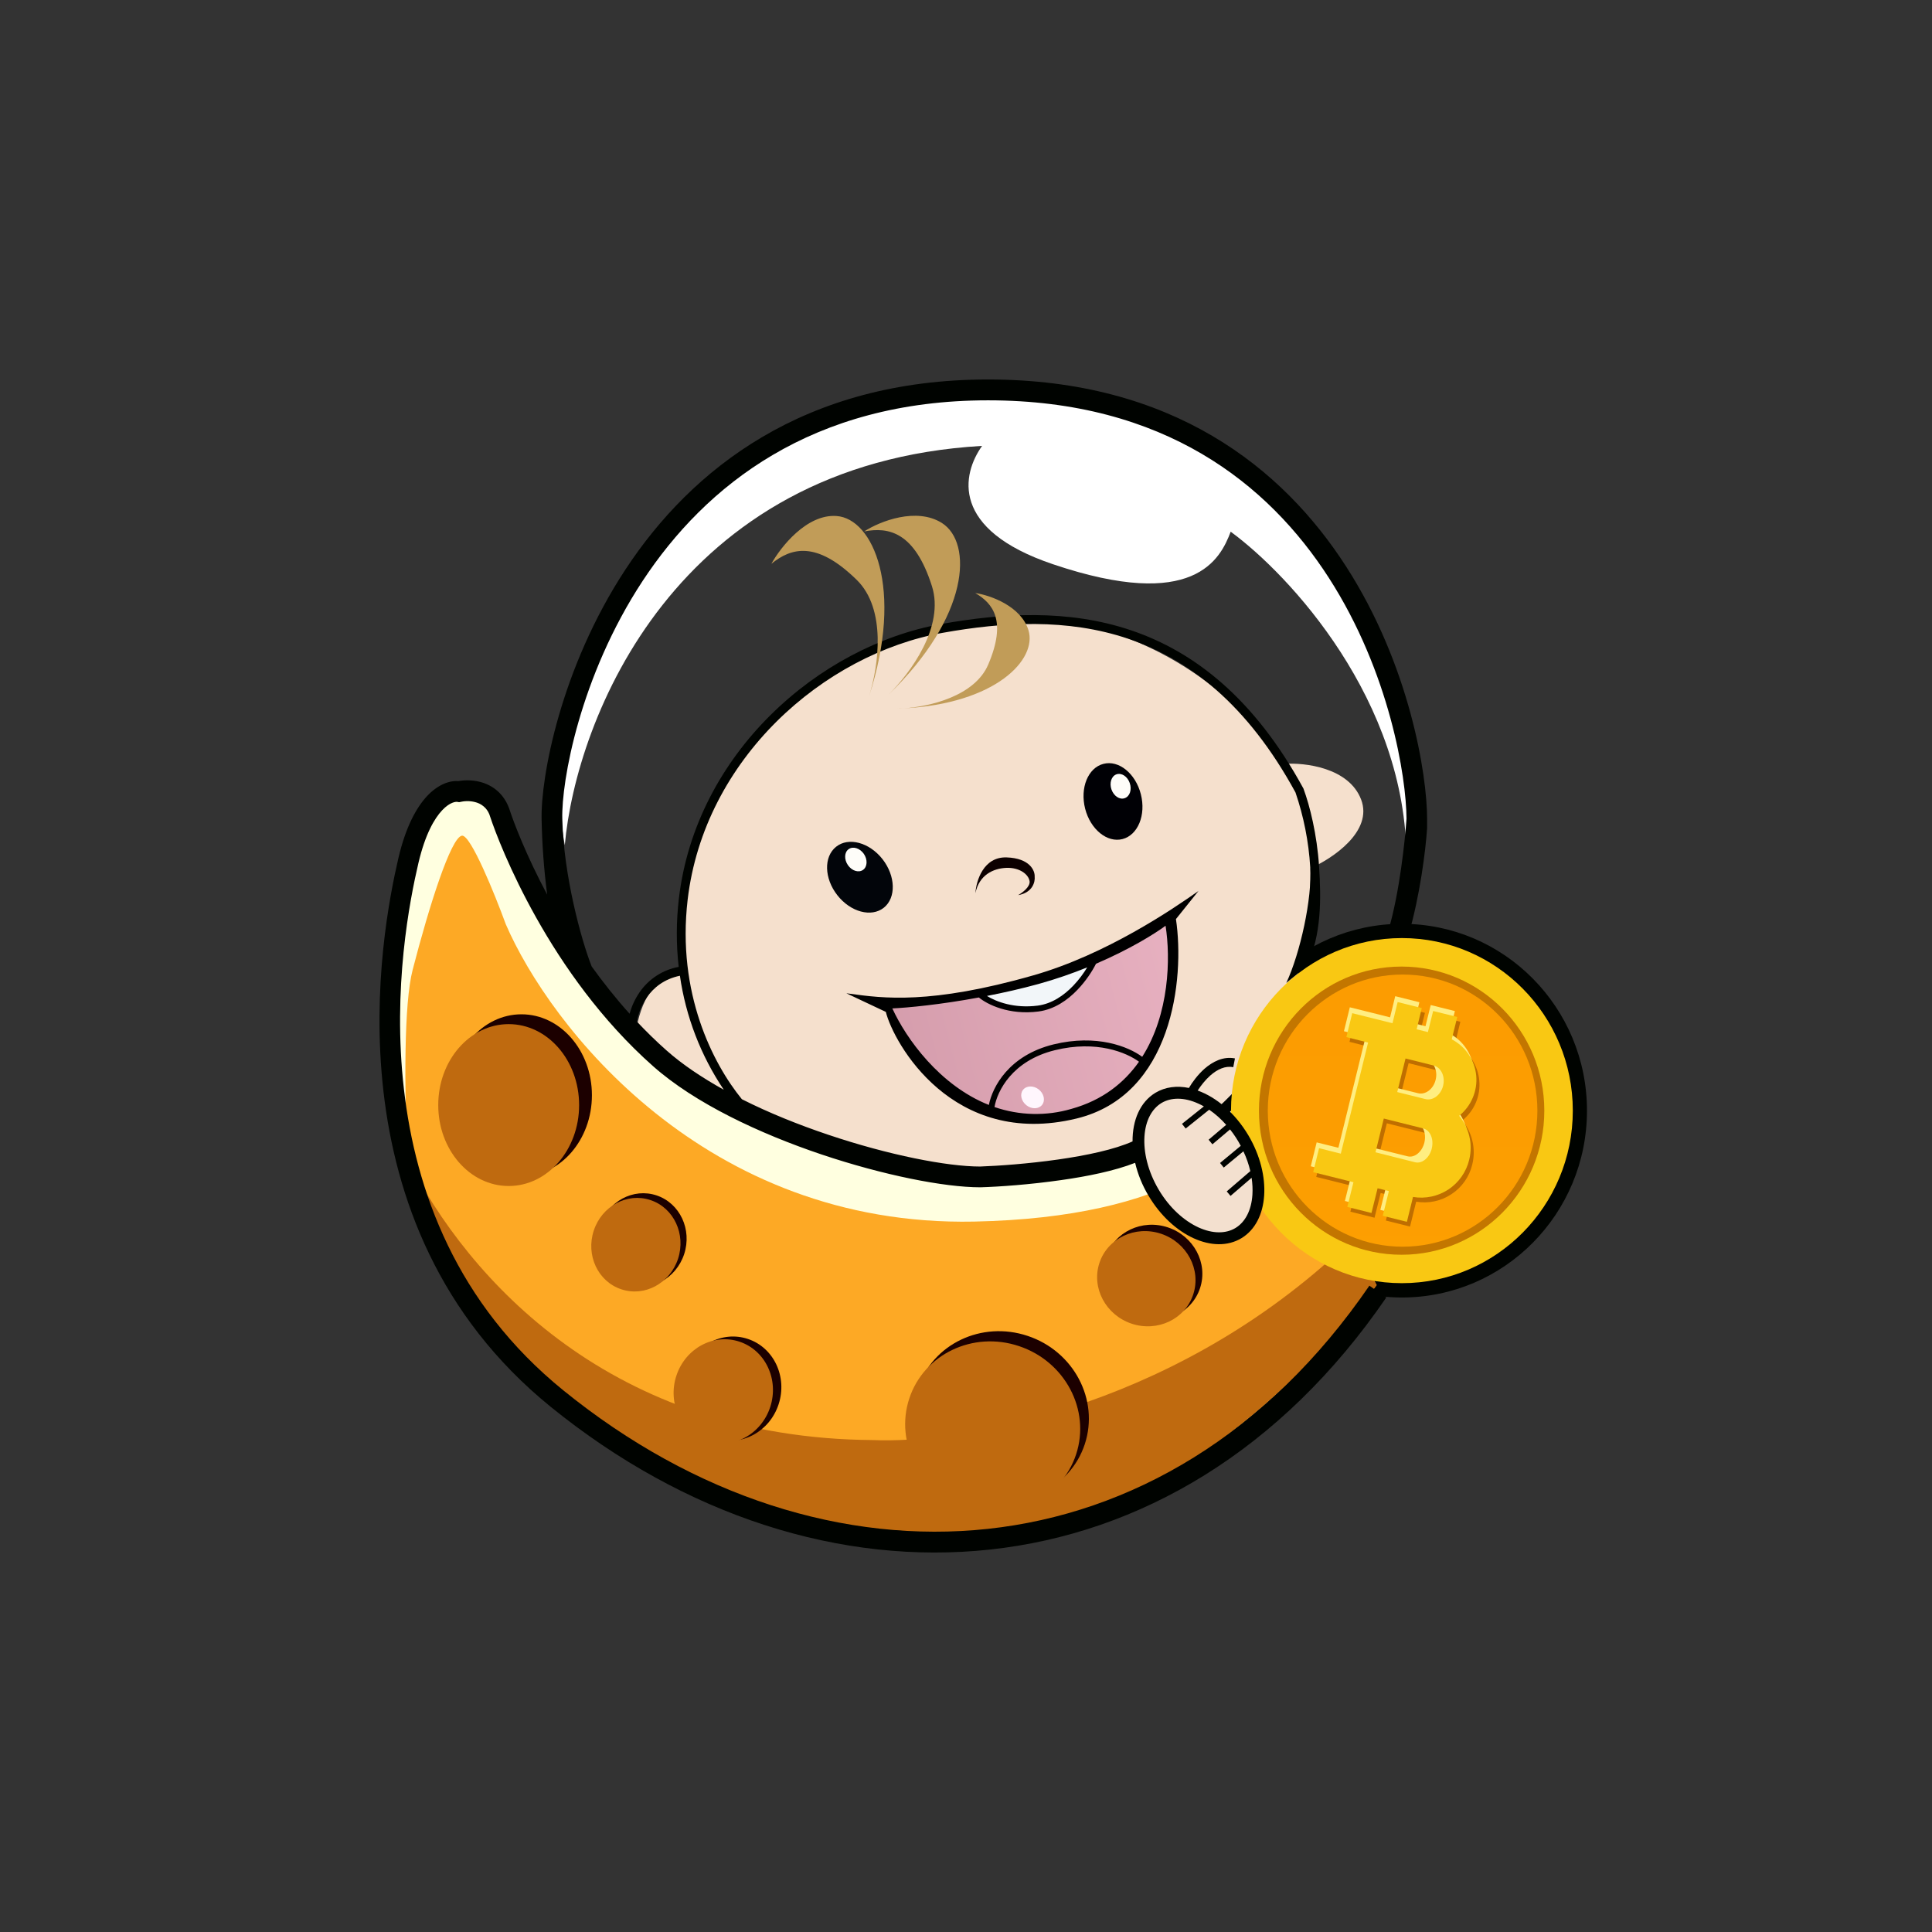 <svg width="24" height="24" viewBox="0 0 24 24" fill="none" xmlns="http://www.w3.org/2000/svg">
<rect x="0" y="0" width="24" height="24" fill="#333333" stroke="none"/>
<path d="M17.415 16.118C18.685 16.118 19.714 15.079 19.714 13.797C19.714 12.515 18.685 11.476 17.415 11.476C16.145 11.476 15.116 12.515 15.116 13.797C15.116 15.079 16.145 16.118 17.415 16.118Z" fill="#000300"/>
<path d="M8.509 12.089C8.077 12.066 7.921 12.59 7.897 12.855L9.333 13.775C10.342 14.34 12.303 14.945 14.11 14.34C15.754 13.79 16.061 12.231 16.171 11.97C16.258 11.76 16.28 11.092 16.28 10.785C16.553 10.665 17.06 10.327 16.908 9.931C16.755 9.534 16.207 9.471 15.952 9.489C15.529 8.759 13.659 6.871 10.903 8.056C8.697 9.004 8.388 11.139 8.509 12.089Z" fill="#F5E0CD"/>
<path d="M14.505 11.477C13.571 12.139 11.83 12.435 11.077 12.5C11.134 12.803 12.082 14.3 13.451 13.801C14.547 13.402 14.61 12.085 14.505 11.477Z" fill="url(#paint0_linear_59_73082)"/>
<path d="M12.93 12.524C12.588 12.602 12.3 12.433 12.199 12.339L13.575 11.932C13.502 12.097 13.271 12.447 12.93 12.524Z" fill="#F2F6F9"/>
<path fill-rule="evenodd" clip-rule="evenodd" d="M12.837 12.116C11.557 12.482 10.963 12.4 10.561 12.345L10.514 12.339L11.004 12.57C11.101 12.957 11.831 14.268 13.372 13.895C14.563 13.607 14.719 12.161 14.608 11.417L14.888 11.068C14.576 11.288 13.744 11.857 12.837 12.116ZM12.284 13.726C11.671 13.483 11.255 12.899 11.085 12.527C11.276 12.518 11.682 12.48 12.16 12.391C12.263 12.477 12.534 12.613 12.901 12.565C13.097 12.539 13.261 12.425 13.384 12.296C13.489 12.187 13.568 12.065 13.615 11.972C14.033 11.793 14.343 11.601 14.479 11.5C14.543 11.902 14.526 12.598 14.189 13.128C14.017 13.001 13.624 12.843 13.087 12.974C12.535 13.11 12.329 13.499 12.284 13.726ZM12.354 13.752C12.662 13.858 12.996 13.867 13.309 13.775C13.695 13.668 13.964 13.452 14.149 13.189C13.995 13.076 13.624 12.918 13.104 13.046C12.574 13.176 12.388 13.553 12.354 13.752ZM13.506 12.017C13.321 12.092 13.118 12.163 12.902 12.223C12.684 12.283 12.466 12.332 12.26 12.372C12.376 12.444 12.6 12.53 12.892 12.492C13.066 12.469 13.215 12.367 13.332 12.245C13.404 12.17 13.462 12.089 13.506 12.017Z" fill="black"/>
<path d="M12.505 10.651C12.217 10.641 12.126 10.942 12.117 11.095C12.163 10.87 12.337 10.788 12.5 10.781C12.663 10.774 12.777 10.86 12.79 10.947C12.8 11.016 12.699 11.091 12.647 11.12C12.829 11.089 12.86 10.954 12.853 10.89C12.857 10.815 12.793 10.661 12.505 10.651Z" fill="#0C0000"/>
<path d="M6.179 10.311C6.04 10.032 5.807 9.93 5.707 9.914C5.452 9.829 4.939 10.392 4.939 13.335C4.939 17.014 8.954 19.172 11.893 19.172C14.17 19.172 16.314 17.033 17.101 15.964L15.695 13.335C15.572 13.537 15.172 14.011 14.557 14.291C13.942 14.572 12.903 14.725 12.46 14.766C7.545 14.766 6.352 10.659 6.179 10.311Z" fill="#FDA925"/>
<path fill-rule="evenodd" clip-rule="evenodd" d="M5.059 14.41C5.023 13.495 5.017 12.467 5.126 12.048C5.33 11.258 5.602 10.399 5.739 10.381C5.847 10.368 6.147 11.109 6.283 11.481C6.827 12.741 8.753 15.243 12.102 15.175C14.548 15.124 15.514 14.289 15.807 13.546L15.695 13.335C15.572 13.537 15.172 14.011 14.557 14.291C14.056 14.519 13.257 14.571 12.738 14.605C12.636 14.611 12.534 14.618 12.432 14.627C7.913 14.627 6.558 11.124 6.235 10.288C6.215 10.236 6.194 10.185 6.172 10.134C6.061 9.911 5.894 9.914 5.781 9.916C5.753 9.917 5.728 9.918 5.707 9.914C5.452 9.829 4.939 10.392 4.939 13.335C4.939 13.709 4.981 14.068 5.059 14.41Z" fill="#FFFFE0"/>
<path fill-rule="evenodd" clip-rule="evenodd" d="M16.88 15.553H16.628C14.477 17.532 11.875 17.935 10.843 17.889C7.607 17.867 5.822 15.912 5.05 14.377C5.719 17.418 9.244 19.172 11.893 19.172C14.17 19.172 16.314 17.033 17.101 15.964L16.88 15.553Z" fill="#BF6A0F"/>
<path d="M6.478 14.611C6.961 14.611 7.353 14.161 7.353 13.605C7.353 13.05 6.961 12.6 6.478 12.6C5.994 12.6 5.602 13.05 5.602 13.605C5.602 14.161 5.994 14.611 6.478 14.611Z" fill="#1C0000"/>
<path d="M6.319 14.733C6.802 14.733 7.194 14.283 7.194 13.728C7.194 13.172 6.802 12.722 6.319 12.722C5.836 12.722 5.444 13.172 5.444 13.728C5.444 14.283 5.836 14.733 6.319 14.733Z" fill="#BF6A0F"/>
<path d="M7.793 15.959C8.083 16.055 8.398 15.885 8.499 15.579C8.599 15.273 8.446 14.947 8.157 14.85C7.867 14.753 7.552 14.923 7.451 15.229C7.351 15.536 7.504 15.862 7.793 15.959Z" fill="#1C0000"/>
<path d="M7.718 16.016C8.007 16.113 8.322 15.943 8.423 15.637C8.523 15.331 8.37 15.004 8.081 14.908C7.792 14.811 7.476 14.981 7.376 15.287C7.275 15.593 7.428 15.92 7.718 16.016Z" fill="#BF6A0F"/>
<path d="M8.887 17.867C9.209 17.975 9.56 17.786 9.672 17.445C9.784 17.104 9.613 16.74 9.291 16.633C8.969 16.525 8.618 16.714 8.506 17.055C8.394 17.396 8.565 17.76 8.887 17.867Z" fill="#1C0000"/>
<path d="M8.782 17.902C9.104 18.009 9.456 17.82 9.568 17.479C9.679 17.138 9.509 16.774 9.187 16.667C8.865 16.559 8.514 16.749 8.402 17.09C8.29 17.431 8.461 17.794 8.782 17.902Z" fill="#BF6A0F"/>
<path d="M14.142 16.364C14.464 16.472 14.807 16.309 14.908 16C15.009 15.692 14.83 15.355 14.508 15.247C14.186 15.14 13.843 15.303 13.742 15.611C13.641 15.919 13.82 16.257 14.142 16.364Z" fill="#1C0000"/>
<path d="M14.057 16.443C14.379 16.55 14.722 16.388 14.823 16.079C14.924 15.771 14.745 15.434 14.423 15.326C14.101 15.219 13.758 15.382 13.657 15.69C13.556 15.998 13.735 16.335 14.057 16.443Z" fill="#BF6A0F"/>
<path d="M12.112 18.591C12.684 18.782 13.295 18.49 13.476 17.939C13.656 17.388 13.339 16.786 12.766 16.595C12.194 16.404 11.583 16.695 11.402 17.247C11.222 17.798 11.54 18.4 12.112 18.591Z" fill="#1C0000"/>
<path d="M12.004 18.718C12.577 18.909 13.187 18.617 13.368 18.066C13.549 17.515 13.231 16.913 12.659 16.722C12.086 16.53 11.476 16.822 11.295 17.374C11.114 17.925 11.432 18.527 12.004 18.718Z" fill="#BF6A0F"/>
<path d="M10.979 11.276C11.134 11.152 11.126 10.882 10.963 10.673C10.799 10.464 10.54 10.395 10.386 10.519C10.231 10.643 10.238 10.912 10.402 11.121C10.566 11.33 10.824 11.399 10.979 11.276Z" fill="#02050A"/>
<path d="M13.945 10.423C14.136 10.373 14.238 10.124 14.172 9.866C14.106 9.608 13.898 9.439 13.707 9.489C13.516 9.538 13.414 9.787 13.48 10.046C13.546 10.303 13.754 10.473 13.945 10.423Z" fill="#000005"/>
<path d="M10.731 10.607C10.681 10.536 10.597 10.51 10.543 10.548C10.488 10.586 10.484 10.675 10.533 10.747C10.582 10.818 10.666 10.845 10.721 10.806C10.775 10.768 10.78 10.679 10.731 10.607Z" fill="#FEFDF9"/>
<path d="M14.034 9.727C14.006 9.645 13.932 9.597 13.869 9.619C13.806 9.641 13.779 9.726 13.807 9.807C13.836 9.889 13.909 9.938 13.972 9.915C14.035 9.893 14.063 9.809 14.034 9.727Z" fill="#FEFDF9"/>
<path d="M12.752 13.731C12.818 13.782 12.905 13.778 12.946 13.724C12.988 13.669 12.968 13.583 12.902 13.532C12.836 13.482 12.749 13.485 12.707 13.54C12.666 13.594 12.686 13.68 12.752 13.731Z" fill="#FFF6FD"/>
<path d="M12.2 5.539C8.386 5.759 7.155 8.937 7.016 10.499C6.485 7.644 9.878 3.884 13.782 5.071C17.062 6.068 17.703 9.625 17.472 10.683C17.472 8.698 16.016 7.138 15.288 6.605C15.16 6.945 14.835 7.602 13.08 7.009C11.802 6.578 11.95 5.889 12.2 5.539Z" fill="white"/>
<path d="M19.327 13.797C19.327 12.736 18.475 11.875 17.424 11.875C16.373 11.875 15.521 12.736 15.521 13.797C15.521 14.858 16.373 15.718 17.424 15.718C18.475 15.718 19.327 14.858 19.327 13.797Z" fill="#C37600"/>
<path fill-rule="evenodd" clip-rule="evenodd" d="M17.415 15.94C18.587 15.94 19.538 14.98 19.538 13.797C19.538 12.613 18.587 11.653 17.415 11.653C16.243 11.653 15.292 12.613 15.292 13.796C15.292 14.98 16.243 15.94 17.415 15.94ZM17.411 15.587C18.39 15.587 19.184 14.785 19.184 13.797C19.184 12.808 18.39 12.007 17.411 12.007C16.432 12.007 15.639 12.808 15.639 13.797C15.639 14.785 16.432 15.587 17.411 15.587Z" fill="#F9C813"/>
<path d="M15.366 15.286C15.672 15.1 15.707 14.589 15.443 14.143C15.178 13.697 14.716 13.485 14.409 13.671C14.102 13.856 14.068 14.367 14.332 14.813C14.597 15.259 15.059 15.471 15.366 15.286Z" fill="#F3E0CF"/>
<path d="M19.098 13.797C19.098 12.863 18.349 12.106 17.424 12.106C16.499 12.106 15.749 12.863 15.749 13.797C15.749 14.73 16.499 15.487 17.424 15.487C18.349 15.487 19.098 14.73 19.098 13.797Z" fill="url(#paint1_linear_59_73082)"/>
<path fill-rule="evenodd" clip-rule="evenodd" d="M17.841 12.617L18.141 12.693L18.073 12.97C18.157 13.014 18.229 13.078 18.282 13.156C18.334 13.235 18.367 13.325 18.376 13.42C18.385 13.514 18.371 13.609 18.334 13.696C18.297 13.784 18.239 13.86 18.165 13.919C18.286 14.066 18.338 14.267 18.289 14.466C18.253 14.617 18.161 14.749 18.031 14.834C17.902 14.92 17.745 14.954 17.592 14.928L17.516 15.237L17.216 15.162L17.291 14.855L17.151 14.82L17.075 15.127L16.775 15.052L16.851 14.745L16.351 14.62L16.424 14.322L16.694 14.39L17.033 13.01L16.764 12.942L16.837 12.645L17.336 12.77L17.401 12.507L17.701 12.582L17.636 12.845L17.776 12.88L17.841 12.617ZM17.498 13.207L17.847 13.295C17.941 13.318 17.994 13.431 17.965 13.546C17.937 13.662 17.838 13.736 17.744 13.712L17.395 13.625L17.498 13.207ZM17.228 13.954L17.719 14.077C17.806 14.099 17.853 14.21 17.824 14.326C17.796 14.442 17.703 14.519 17.617 14.497L17.125 14.373L17.228 13.954Z" fill="#BF6E00"/>
<path fill-rule="evenodd" clip-rule="evenodd" d="M17.632 12.45L17.332 12.375L17.268 12.638L17.038 12.58L16.768 12.513L16.695 12.81L16.965 12.877L16.626 14.258L16.356 14.191L16.283 14.488L16.782 14.613L16.707 14.919L17.007 14.995L17.083 14.688L17.223 14.723L17.147 15.03L17.447 15.105L17.523 14.796C17.676 14.822 17.834 14.788 17.963 14.702C18.093 14.617 18.185 14.485 18.221 14.334C18.244 14.239 18.245 14.14 18.223 14.046C18.202 13.951 18.158 13.862 18.096 13.787C18.17 13.728 18.228 13.652 18.265 13.564C18.302 13.477 18.317 13.382 18.308 13.287C18.299 13.193 18.266 13.103 18.213 13.024C18.16 12.945 18.088 12.881 18.004 12.838L18.073 12.56L17.773 12.485L17.708 12.748L17.568 12.713L17.632 12.45ZM17.367 13.075L17.716 13.163C17.81 13.186 17.863 13.299 17.834 13.414C17.806 13.529 17.707 13.604 17.614 13.58L17.264 13.493L17.367 13.075ZM17.097 13.822L17.589 13.945C17.675 13.966 17.722 14.078 17.694 14.194C17.665 14.31 17.572 14.386 17.486 14.364L16.994 14.242L17.097 13.822Z" fill="#FFEE81"/>
<path fill-rule="evenodd" clip-rule="evenodd" d="M17.803 12.559L18.103 12.633L18.034 12.911C18.119 12.955 18.19 13.019 18.243 13.097C18.296 13.176 18.329 13.266 18.338 13.361C18.347 13.455 18.332 13.55 18.295 13.637C18.258 13.725 18.2 13.801 18.126 13.861C18.247 14.007 18.3 14.208 18.251 14.407C18.215 14.558 18.122 14.69 17.993 14.776C17.863 14.861 17.706 14.895 17.553 14.869L17.477 15.178L17.177 15.103L17.253 14.796L17.113 14.761L17.037 15.068L16.737 14.993L16.813 14.686L16.313 14.561L16.386 14.263L16.656 14.331L16.995 12.951L16.725 12.883L16.798 12.586L17.298 12.711L17.362 12.448L17.662 12.523L17.598 12.786L17.738 12.821L17.803 12.559ZM17.46 13.149L17.809 13.236C17.902 13.26 17.955 13.372 17.927 13.487C17.899 13.602 17.8 13.677 17.706 13.653L17.357 13.566L17.46 13.149ZM17.19 13.895L17.681 14.018C17.767 14.04 17.814 14.151 17.786 14.267C17.758 14.383 17.665 14.46 17.578 14.438L17.087 14.314L17.19 13.895Z" fill="#F9C813"/>
<path fill-rule="evenodd" clip-rule="evenodd" d="M7.984 7.215C7.201 8.405 6.973 9.711 6.985 10.171C7.001 10.87 7.218 11.671 7.35 12.006C7.492 12.203 7.648 12.401 7.821 12.593C7.845 12.506 7.885 12.413 7.946 12.325C8.06 12.16 8.234 12.047 8.431 12.011C8.399 11.73 8.4 11.446 8.433 11.165C8.644 9.36 10.169 8.025 11.692 7.752C12.447 7.617 13.267 7.565 14.051 7.83C14.837 8.096 15.582 8.677 16.191 9.794L16.193 9.798L16.194 9.802C16.27 10.008 16.36 10.363 16.386 10.763C16.412 11.163 16.417 11.613 16.234 12.003L15.979 12.21C16.151 11.842 16.302 11.16 16.276 10.771C16.257 10.455 16.195 10.143 16.093 9.844C15.496 8.75 14.772 8.191 14.016 7.935C13.258 7.679 12.46 7.727 11.711 7.861C10.228 8.127 8.747 9.428 8.542 11.178C8.407 12.338 8.855 13.212 9.216 13.655C9.553 13.825 9.92 13.972 10.285 14.095C11.041 14.35 11.768 14.491 12.175 14.491C12.401 14.483 12.771 14.457 13.143 14.404C13.501 14.353 13.846 14.279 14.069 14.179C14.067 13.916 14.163 13.69 14.353 13.575C14.475 13.502 14.62 13.484 14.769 13.515C14.812 13.442 14.879 13.351 14.962 13.277C15.062 13.19 15.194 13.119 15.341 13.148L15.32 13.257C15.221 13.237 15.123 13.283 15.035 13.36C14.971 13.417 14.917 13.487 14.878 13.547C15.112 13.631 15.343 13.827 15.508 14.104C15.802 14.602 15.765 15.174 15.422 15.381C15.079 15.588 14.563 15.352 14.267 14.853C14.191 14.726 14.135 14.589 14.101 14.445C13.847 14.545 13.506 14.614 13.179 14.66C12.796 14.715 12.415 14.742 12.181 14.749H12.176C11.731 14.749 10.973 14.599 10.205 14.341C9.436 14.082 8.634 13.707 8.111 13.243C6.825 12.103 6.209 10.508 6.088 10.143C6.077 10.103 6.057 10.067 6.029 10.037C6 10.007 5.965 9.984 5.926 9.971C5.862 9.95 5.794 9.946 5.728 9.96L5.704 9.965L5.679 9.961C5.665 9.959 5.591 9.961 5.493 10.065C5.396 10.168 5.282 10.363 5.198 10.72C5.091 11.176 4.873 12.276 5.018 13.533C5.162 14.788 5.667 16.193 7.001 17.274C8.624 18.59 10.496 19.184 12.273 18.992C14.048 18.8 15.742 17.823 17.011 15.971L17.221 16.118C15.914 18.026 14.155 19.048 12.3 19.249C10.447 19.45 8.509 18.829 6.841 17.476C5.441 16.34 4.914 14.865 4.764 13.563C4.614 12.263 4.84 11.129 4.949 10.66C5.039 10.276 5.17 10.033 5.308 9.886C5.436 9.751 5.578 9.694 5.695 9.703C5.778 9.688 5.896 9.687 6.011 9.727C6.143 9.774 6.27 9.876 6.331 10.061C6.383 10.219 6.534 10.62 6.797 11.113C6.757 10.803 6.734 10.49 6.728 10.177C6.716 9.664 6.96 8.305 7.771 7.072C8.588 5.831 9.986 4.714 12.274 4.714C14.561 4.714 15.931 5.807 16.723 7.039C17.51 8.262 17.728 9.62 17.728 10.174V10.288C17.71 10.563 17.639 11.13 17.496 11.618L17.251 11.545C17.385 11.087 17.454 10.441 17.472 10.17C17.47 9.656 17.263 8.352 16.508 7.179C15.757 6.012 14.463 4.973 12.274 4.973C10.085 4.973 8.763 6.034 7.984 7.215ZM7.911 12.69C8.027 12.813 8.15 12.934 8.28 13.049C8.477 13.224 8.721 13.387 8.991 13.537C8.705 13.112 8.519 12.628 8.446 12.121C8.249 12.162 8.119 12.269 8.036 12.389C7.974 12.479 7.931 12.582 7.911 12.69ZM15.558 14.841C15.562 14.775 15.559 14.704 15.548 14.631L15.286 14.856L15.239 14.8L15.532 14.548C15.512 14.463 15.483 14.38 15.446 14.302L15.202 14.504L15.156 14.447L15.413 14.234C15.375 14.162 15.331 14.094 15.28 14.03L15.061 14.215L15.014 14.158L15.232 13.973C15.17 13.902 15.099 13.839 15.021 13.785L14.729 14.019L14.683 13.961L14.955 13.744C14.933 13.732 14.911 13.72 14.888 13.71C14.709 13.628 14.547 13.631 14.428 13.702C14.31 13.774 14.23 13.917 14.217 14.115C14.204 14.313 14.259 14.55 14.393 14.777C14.527 15.004 14.709 15.165 14.887 15.247C15.067 15.329 15.229 15.326 15.347 15.255C15.466 15.183 15.545 15.04 15.558 14.841Z" fill="#000300"/>
<path fill-rule="evenodd" clip-rule="evenodd" d="M11.701 6.497C12.087 6.742 12.045 7.659 11.035 8.632C11.315 8.355 11.735 7.781 11.577 7.282C11.363 6.609 11.042 6.543 10.735 6.602C10.934 6.473 11.386 6.298 11.701 6.497ZM10.796 8.649C10.913 8.272 11.015 7.567 10.642 7.203C10.14 6.711 9.826 6.806 9.582 7.004C9.698 6.795 10.021 6.384 10.391 6.41C10.845 6.441 11.231 7.309 10.796 8.649ZM11.147 8.803C11.169 8.803 11.193 8.802 11.218 8.8C12.37 8.742 12.887 8.192 12.776 7.829C12.685 7.533 12.309 7.395 12.115 7.367C12.339 7.498 12.505 7.714 12.278 8.251C12.111 8.65 11.541 8.78 11.218 8.8C11.195 8.802 11.172 8.803 11.147 8.803Z" fill="#C19C58"/>
<defs>
<linearGradient id="paint0_linear_59_73082" x1="6.785" y1="14.056" x2="18.582" y2="11.002" gradientUnits="userSpaceOnUse">
<stop stop-color="#C08695"/>
<stop offset="1" stop-color="#FAC5D5"/>
</linearGradient>
<linearGradient id="paint1_linear_59_73082" x1="12.214" y1="4.714" x2="12.214" y2="19.286" gradientUnits="userSpaceOnUse">
<stop stop-color="#F99501"/>
<stop offset="1" stop-color="#FEA201"/>
</linearGradient>
</defs>
</svg>
